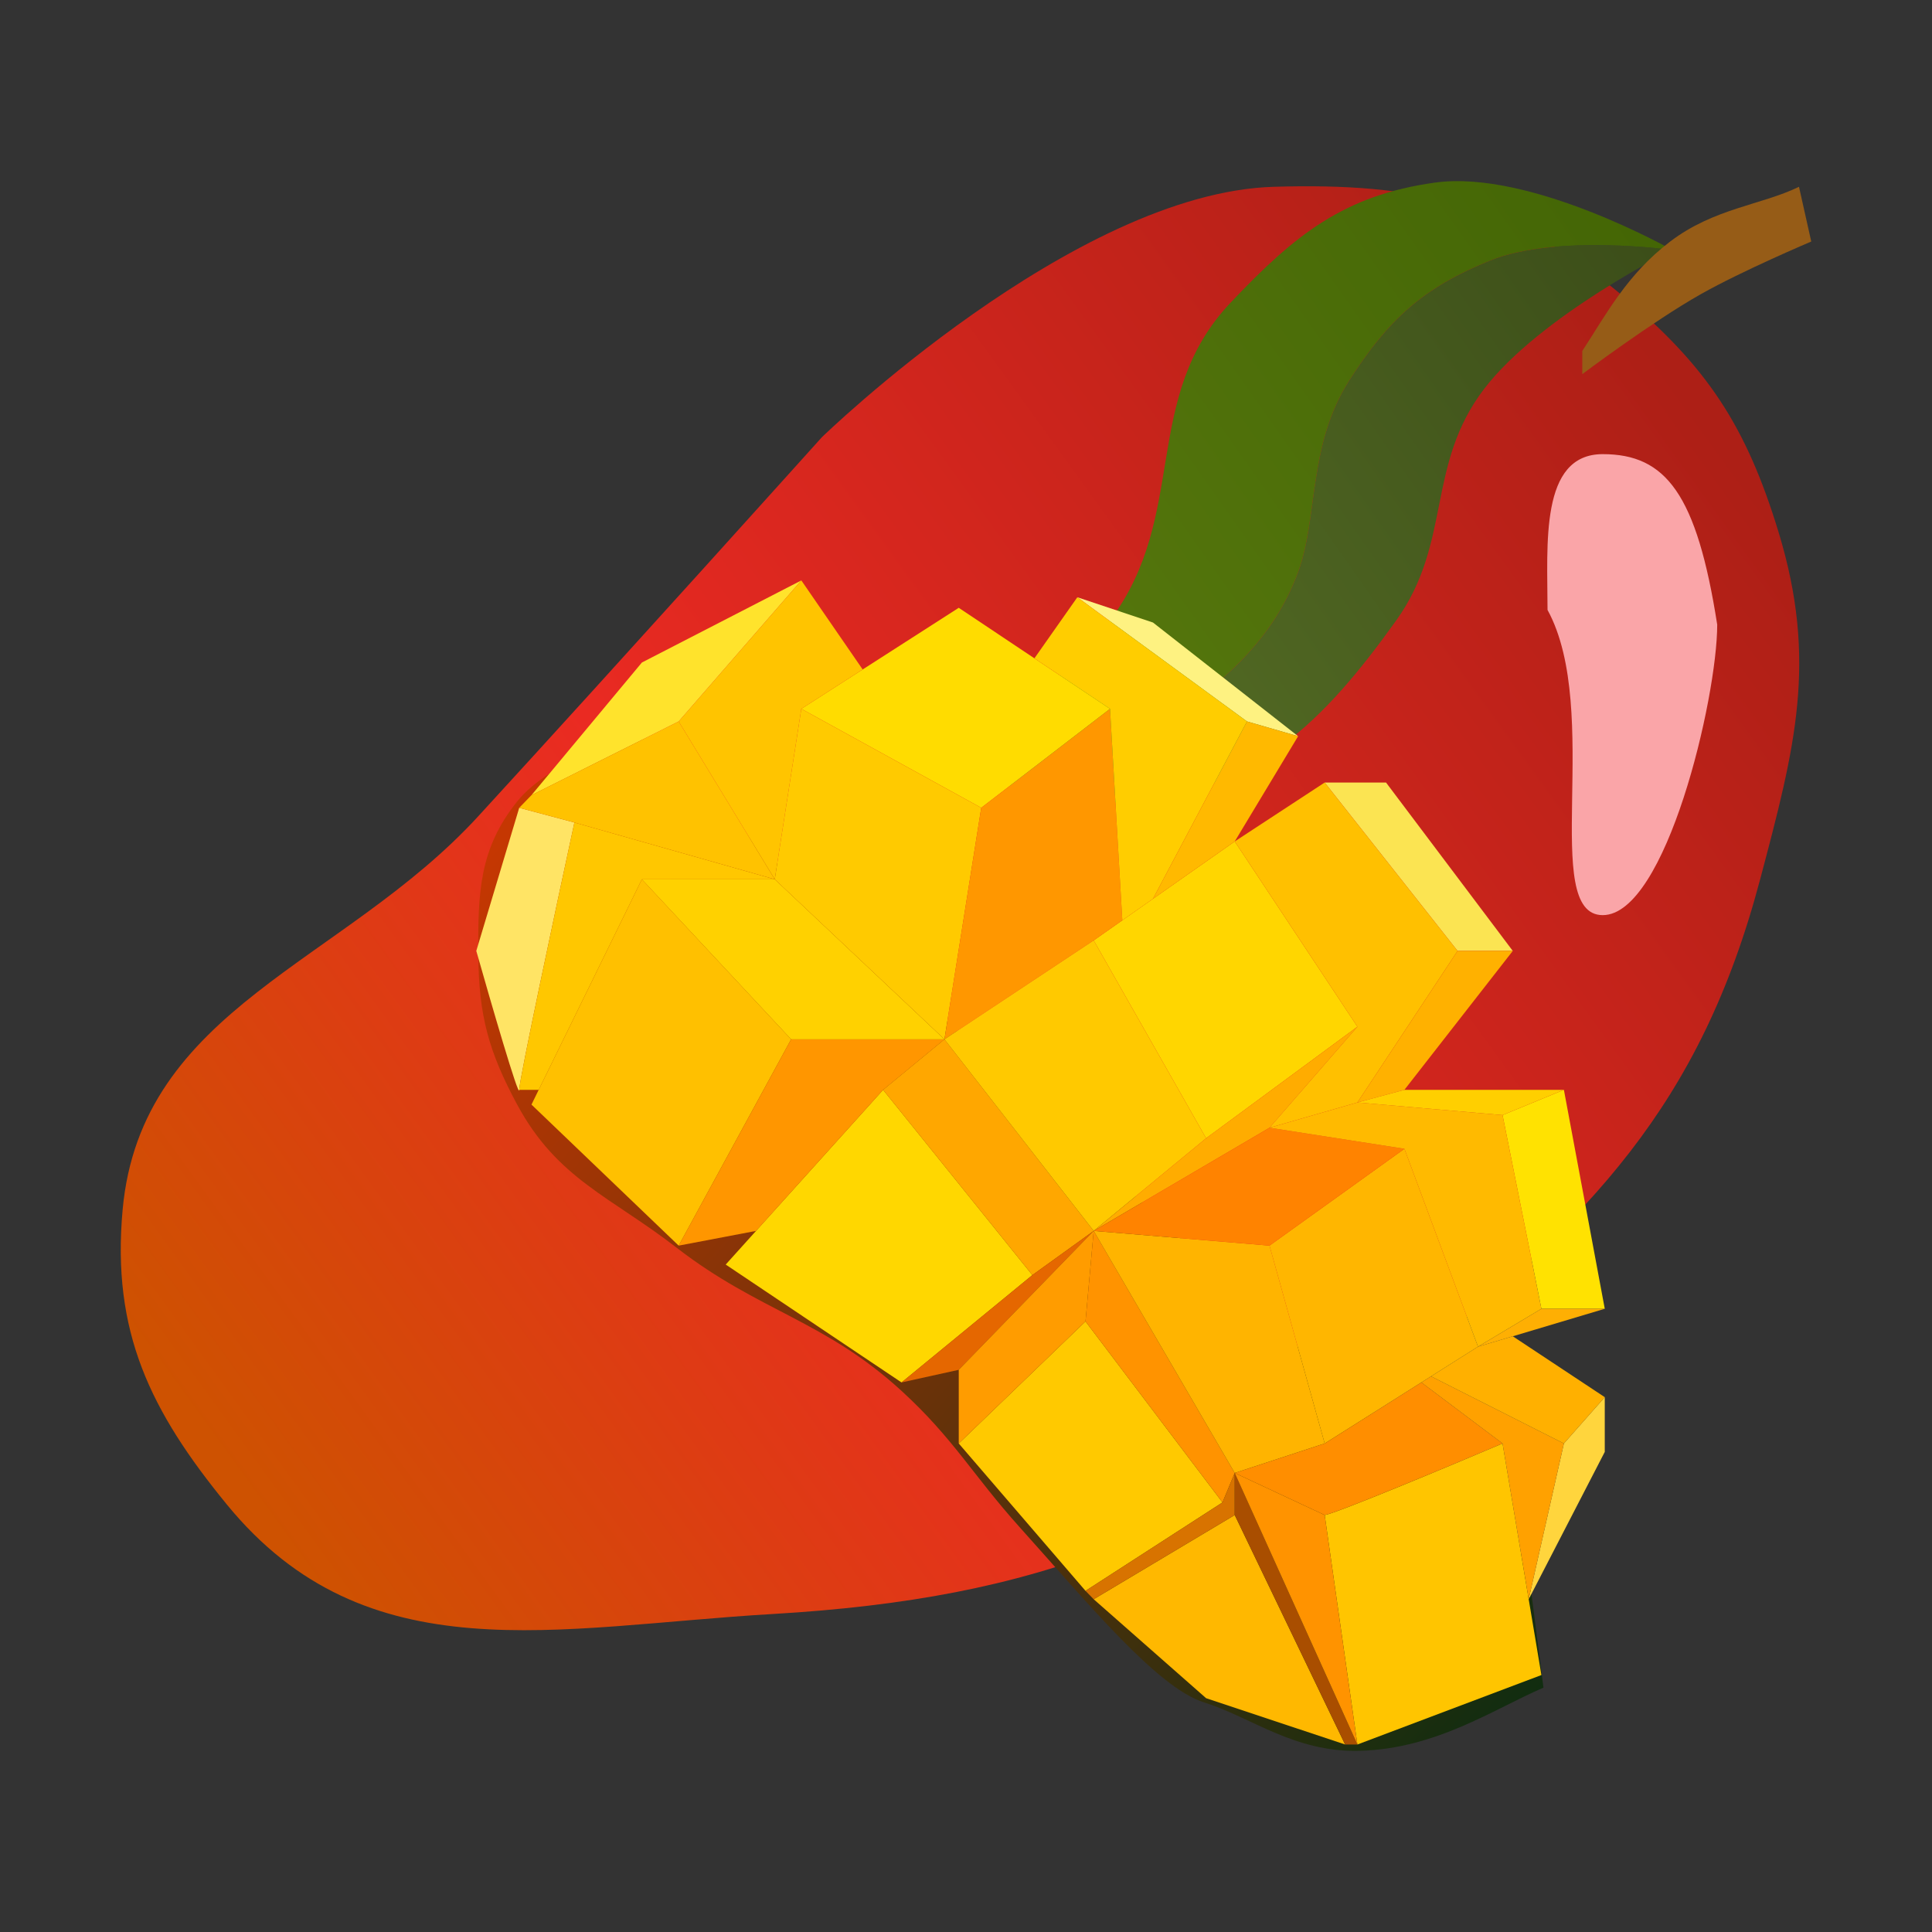 <svg width="64" height="64" viewBox="0 0 64 64" fill="none" xmlns="http://www.w3.org/2000/svg">
<rect x="0" y="0" width="64" height="64" fill="#333333" stroke="none"/>
<path d="M53.77 9.814C50.105 6.739 46.914 6.044 42.189 6.188C35.554 6.389 27.223 14.486 27.223 14.486C27.223 14.486 20.552 21.904 15.845 27.037C11.371 31.918 4.668 33.394 4.062 40.077C3.695 44.117 4.976 46.737 7.516 49.84C12.151 55.504 18.415 53.886 25.597 53.466C34.414 52.949 39.805 50.816 46.727 45.168C52.667 40.32 56.313 36.659 58.307 29.129L58.32 29.081C59.462 24.767 60.221 21.901 58.916 17.624C57.844 14.107 56.545 12.142 53.77 9.814Z" fill="url(#paint0_linear_192_881)"/>
<path d="M31.489 25.434C31.489 25.434 35.137 26.794 37.516 26.549C41.596 26.13 43.82 23.951 46.252 20.552C48.106 17.963 47.233 15.409 49.164 12.882C51.017 10.459 55.395 8.28 55.395 8.28C55.395 8.28 51.563 7.745 49.368 8.628C47.163 9.516 45.997 10.568 44.695 12.603C43.322 14.749 43.669 17.136 43.002 18.949C42.334 20.762 41.082 22.162 39.209 23.481C36.647 25.286 33.995 24.876 31.489 25.434Z" fill="url(#paint1_linear_192_881)"/>
<path d="M55.395 8.28C55.395 8.28 50.693 5.612 47.539 6.048C44.522 6.466 42.892 7.778 40.767 10.023C37.774 13.184 39.39 17.057 36.771 20.552C35.079 22.812 31.489 25.434 31.489 25.434C33.995 24.876 36.647 25.286 39.209 23.481C41.082 22.162 42.334 20.762 43.002 18.949C43.669 17.136 43.322 14.749 44.695 12.603C45.997 10.568 47.163 9.516 49.368 8.628C51.563 7.745 55.395 8.28 55.395 8.28Z" fill="url(#paint2_linear_192_881)"/>
<path d="M55.327 8.001C53.892 9.094 53.205 10.418 52.415 11.627V12.394C52.415 12.394 54.735 10.651 56.343 9.744C57.723 8.965 60 8.001 60 8.001L59.594 6.188C58.352 6.792 56.776 6.897 55.327 8.001Z" fill="#965C17"/>
<path d="M56.885 20.692C56.885 23.133 55.187 30.315 53.092 30.315C50.998 30.315 53.092 23.551 51.264 20.204C51.264 18.047 50.998 15.044 53.092 15.044C55.187 15.044 56.208 16.369 56.885 20.692Z" fill="#FAA5A8"/>
<path d="M21.128 24.318C21.128 24.318 18.261 25.139 17.132 26.549C15.863 28.134 15.832 29.586 15.845 31.64C15.859 33.641 16.19 34.84 17.132 36.591C18.459 39.055 20.227 39.639 22.414 41.332C25.149 43.448 27.307 43.735 29.864 46.074C31.586 47.65 32.226 48.866 33.792 50.607C36.029 53.093 38.329 55.906 39.887 56.394C41.444 56.882 42.872 58.053 45.033 57.998C47.577 57.934 49.503 56.603 51.129 55.906L50.587 51.653L21.128 24.318Z" fill="url(#paint3_linear_192_881)"/>
<path d="M26.545 19.227L22.482 23.899L17.606 26.34L21.263 21.947L26.545 19.227Z" fill="#FFE32C"/>
<path d="M19.028 27.247L17.2 26.759L15.778 31.5C16.252 33.174 17.2 36.437 17.2 36.102C17.2 35.768 18.419 30.059 19.028 27.247Z" fill="#FFE465"/>
<path d="M21.263 29.129L26.207 34.429L22.482 41.263L17.606 36.591L17.845 36.102L21.263 29.129Z" fill="#FFC000"/>
<path d="M29.254 36.102L34.198 42.239L29.864 45.795L24.04 41.89L25.045 40.775L29.254 36.102Z" fill="#FFD700"/>
<path d="M35.959 43.773L40.496 49.77L35.959 52.699L31.76 47.817L35.959 43.773Z" fill="#FFC900"/>
<path d="M40.902 50.188L44.559 57.789L39.954 56.255L36.23 52.977L40.902 50.188Z" fill="#FFB800"/>
<path d="M49.774 47.817C47.968 48.584 44.261 50.133 43.882 50.188L44.966 57.789L51.061 55.488L50.64 52.977L49.774 47.817Z" fill="#FFC500"/>
<path d="M42.054 41.263L46.523 38.055L48.961 44.61L47.404 45.593L47.084 45.795L43.882 47.817L42.054 41.263Z" fill="#FFB600"/>
<path d="M40.902 27.874L38.194 29.774L37.178 30.487L36.23 31.152L39.954 37.706L44.966 34.011L40.902 27.874Z" fill="#FFD600"/>
<path d="M31.76 20.134L28.577 22.177L26.545 23.481L32.505 26.759L36.771 23.481L34.266 21.808L31.76 20.134Z" fill="#FFDC00"/>
<path d="M35.688 19.785L41.309 23.899L43.002 24.388L38.194 20.622L35.688 19.785Z" fill="#FEF281"/>
<path d="M43.882 25.922H45.914L50.113 31.5H48.284L43.882 25.922Z" fill="#FBE452"/>
<path d="M49.774 36.939L51.806 36.102L53.16 43.355H51.061L49.774 36.939Z" fill="#FFE201"/>
<path d="M53.16 46.283L51.806 47.817L50.64 52.977L53.16 48.096V46.283Z" fill="#FFD53D"/>
<path d="M19.028 27.247C18.419 30.059 17.2 35.768 17.2 36.102H17.845L21.263 29.129H25.665L19.028 27.247Z" fill="#FFC700"/>
<path d="M22.482 23.899L17.606 26.34L17.2 26.759L19.028 27.247L25.665 29.129L22.482 23.899Z" fill="#FFC200"/>
<path d="M26.545 19.227L22.482 23.899L25.665 29.129L26.545 23.481L28.577 22.177L26.545 19.227Z" fill="#FFC400"/>
<path d="M26.207 34.429L22.482 41.263L25.045 40.775L29.254 36.102L31.286 34.429H26.207Z" fill="#FF9600"/>
<path d="M21.263 29.129L26.207 34.429H31.286L25.665 29.129H21.263Z" fill="#FFD100"/>
<path d="M32.505 26.759L26.545 23.481L25.665 29.129L31.286 34.429L32.505 26.759Z" fill="#FFCA00"/>
<path d="M36.771 23.481L32.505 26.759L31.286 34.429L36.23 31.152L37.178 30.487L36.771 23.481Z" fill="#FF9700"/>
<path d="M41.309 23.899L35.688 19.785L34.266 21.808L36.771 23.481L37.178 30.487L38.194 29.774L41.309 23.899Z" fill="#FFCD00"/>
<path d="M43.002 24.388L41.309 23.899L38.194 29.774L40.902 27.874L43.002 24.388Z" fill="#FFB900"/>
<path d="M29.254 36.102L34.198 42.239L36.23 40.775L31.286 34.429L29.254 36.102Z" fill="#FFA700"/>
<path d="M39.954 37.706L36.23 31.152L31.286 34.429L36.23 40.775L39.954 37.706Z" fill="#FFC900"/>
<path d="M44.966 34.011L39.954 37.706L36.23 40.775L42.054 37.358L44.966 34.011Z" fill="#FFAC00"/>
<path d="M40.902 27.874L44.966 34.011L42.054 37.358L44.966 36.521L48.284 31.5L43.882 25.922L40.902 27.874Z" fill="#FFC000"/>
<path d="M50.113 31.5H48.284L44.966 36.521L46.523 36.102L50.113 31.5Z" fill="#FFB100"/>
<path d="M34.198 42.239L29.864 45.795L31.76 45.377L36.23 40.775L34.198 42.239Z" fill="#E56700"/>
<path d="M31.76 47.817L35.959 43.773L36.23 40.775L31.76 45.377V47.817Z" fill="#FF9C00"/>
<path d="M35.959 43.773L40.496 49.77L40.902 48.794L36.23 40.775L35.959 43.773Z" fill="#FF9300"/>
<path d="M43.882 47.817L42.054 41.263L36.23 40.775L40.902 48.794L43.882 47.817Z" fill="#FFB400"/>
<path d="M42.054 41.263L46.523 38.055L42.054 37.358L36.23 40.775L42.054 41.263Z" fill="#FF8300"/>
<path d="M46.523 38.055L48.961 44.61L51.061 43.355L49.774 36.939L44.966 36.521L42.054 37.358L46.523 38.055Z" fill="#FFBA00"/>
<path d="M49.774 36.939L51.806 36.102H46.523L44.966 36.521L49.774 36.939Z" fill="#FFCF00"/>
<path d="M40.496 49.77L35.959 52.699L36.23 52.977L40.902 50.188V48.794L40.496 49.77Z" fill="#D87300"/>
<path d="M40.902 50.188L44.559 57.789H44.966L40.902 48.794V50.188Z" fill="#A94E00"/>
<path d="M44.966 57.789L43.882 50.188L40.902 48.794L44.966 57.789Z" fill="#FF9300"/>
<path d="M43.882 50.188C44.261 50.133 47.968 48.584 49.774 47.817L47.084 45.795L43.882 47.817L40.902 48.794L43.882 50.188Z" fill="#FF8E00"/>
<path d="M49.774 47.817L50.64 52.977L51.806 47.817L47.404 45.593L47.084 45.795L49.774 47.817Z" fill="#FFA100"/>
<path d="M51.806 47.817L53.16 46.283L50.113 44.266L48.961 44.61L47.404 45.593L51.806 47.817Z" fill="#FFB000"/>
<path d="M53.16 43.355H51.061L48.961 44.61L50.113 44.266L53.16 43.355Z" fill="#FEAF03"/>
<defs>
<linearGradient id="paint0_linear_192_881" x1="54.853" y1="11.697" x2="6.259" y2="46.874" gradientUnits="userSpaceOnUse">
<stop stop-color="#AD1F16"/>
<stop offset="0.597" stop-color="#EA2A22"/>
<stop offset="1" stop-color="#CE5201"/>
</linearGradient>
<linearGradient id="paint1_linear_192_881" x1="54.989" y1="8.489" x2="31.575" y2="24.923" gradientUnits="userSpaceOnUse">
<stop stop-color="#3C4E19"/>
<stop offset="1" stop-color="#587126"/>
</linearGradient>
<linearGradient id="paint2_linear_192_881" x1="54.853" y1="8.071" x2="31.09" y2="24.842" gradientUnits="userSpaceOnUse">
<stop stop-color="#446605"/>
<stop offset="1" stop-color="#597A0F"/>
</linearGradient>
<linearGradient id="paint3_linear_192_881" x1="18.486" y1="25.712" x2="51.922" y2="55.281" gradientUnits="userSpaceOnUse">
<stop stop-color="#C53702"/>
<stop offset="1" stop-color="#102D10"/>
</linearGradient>
</defs>
</svg>
